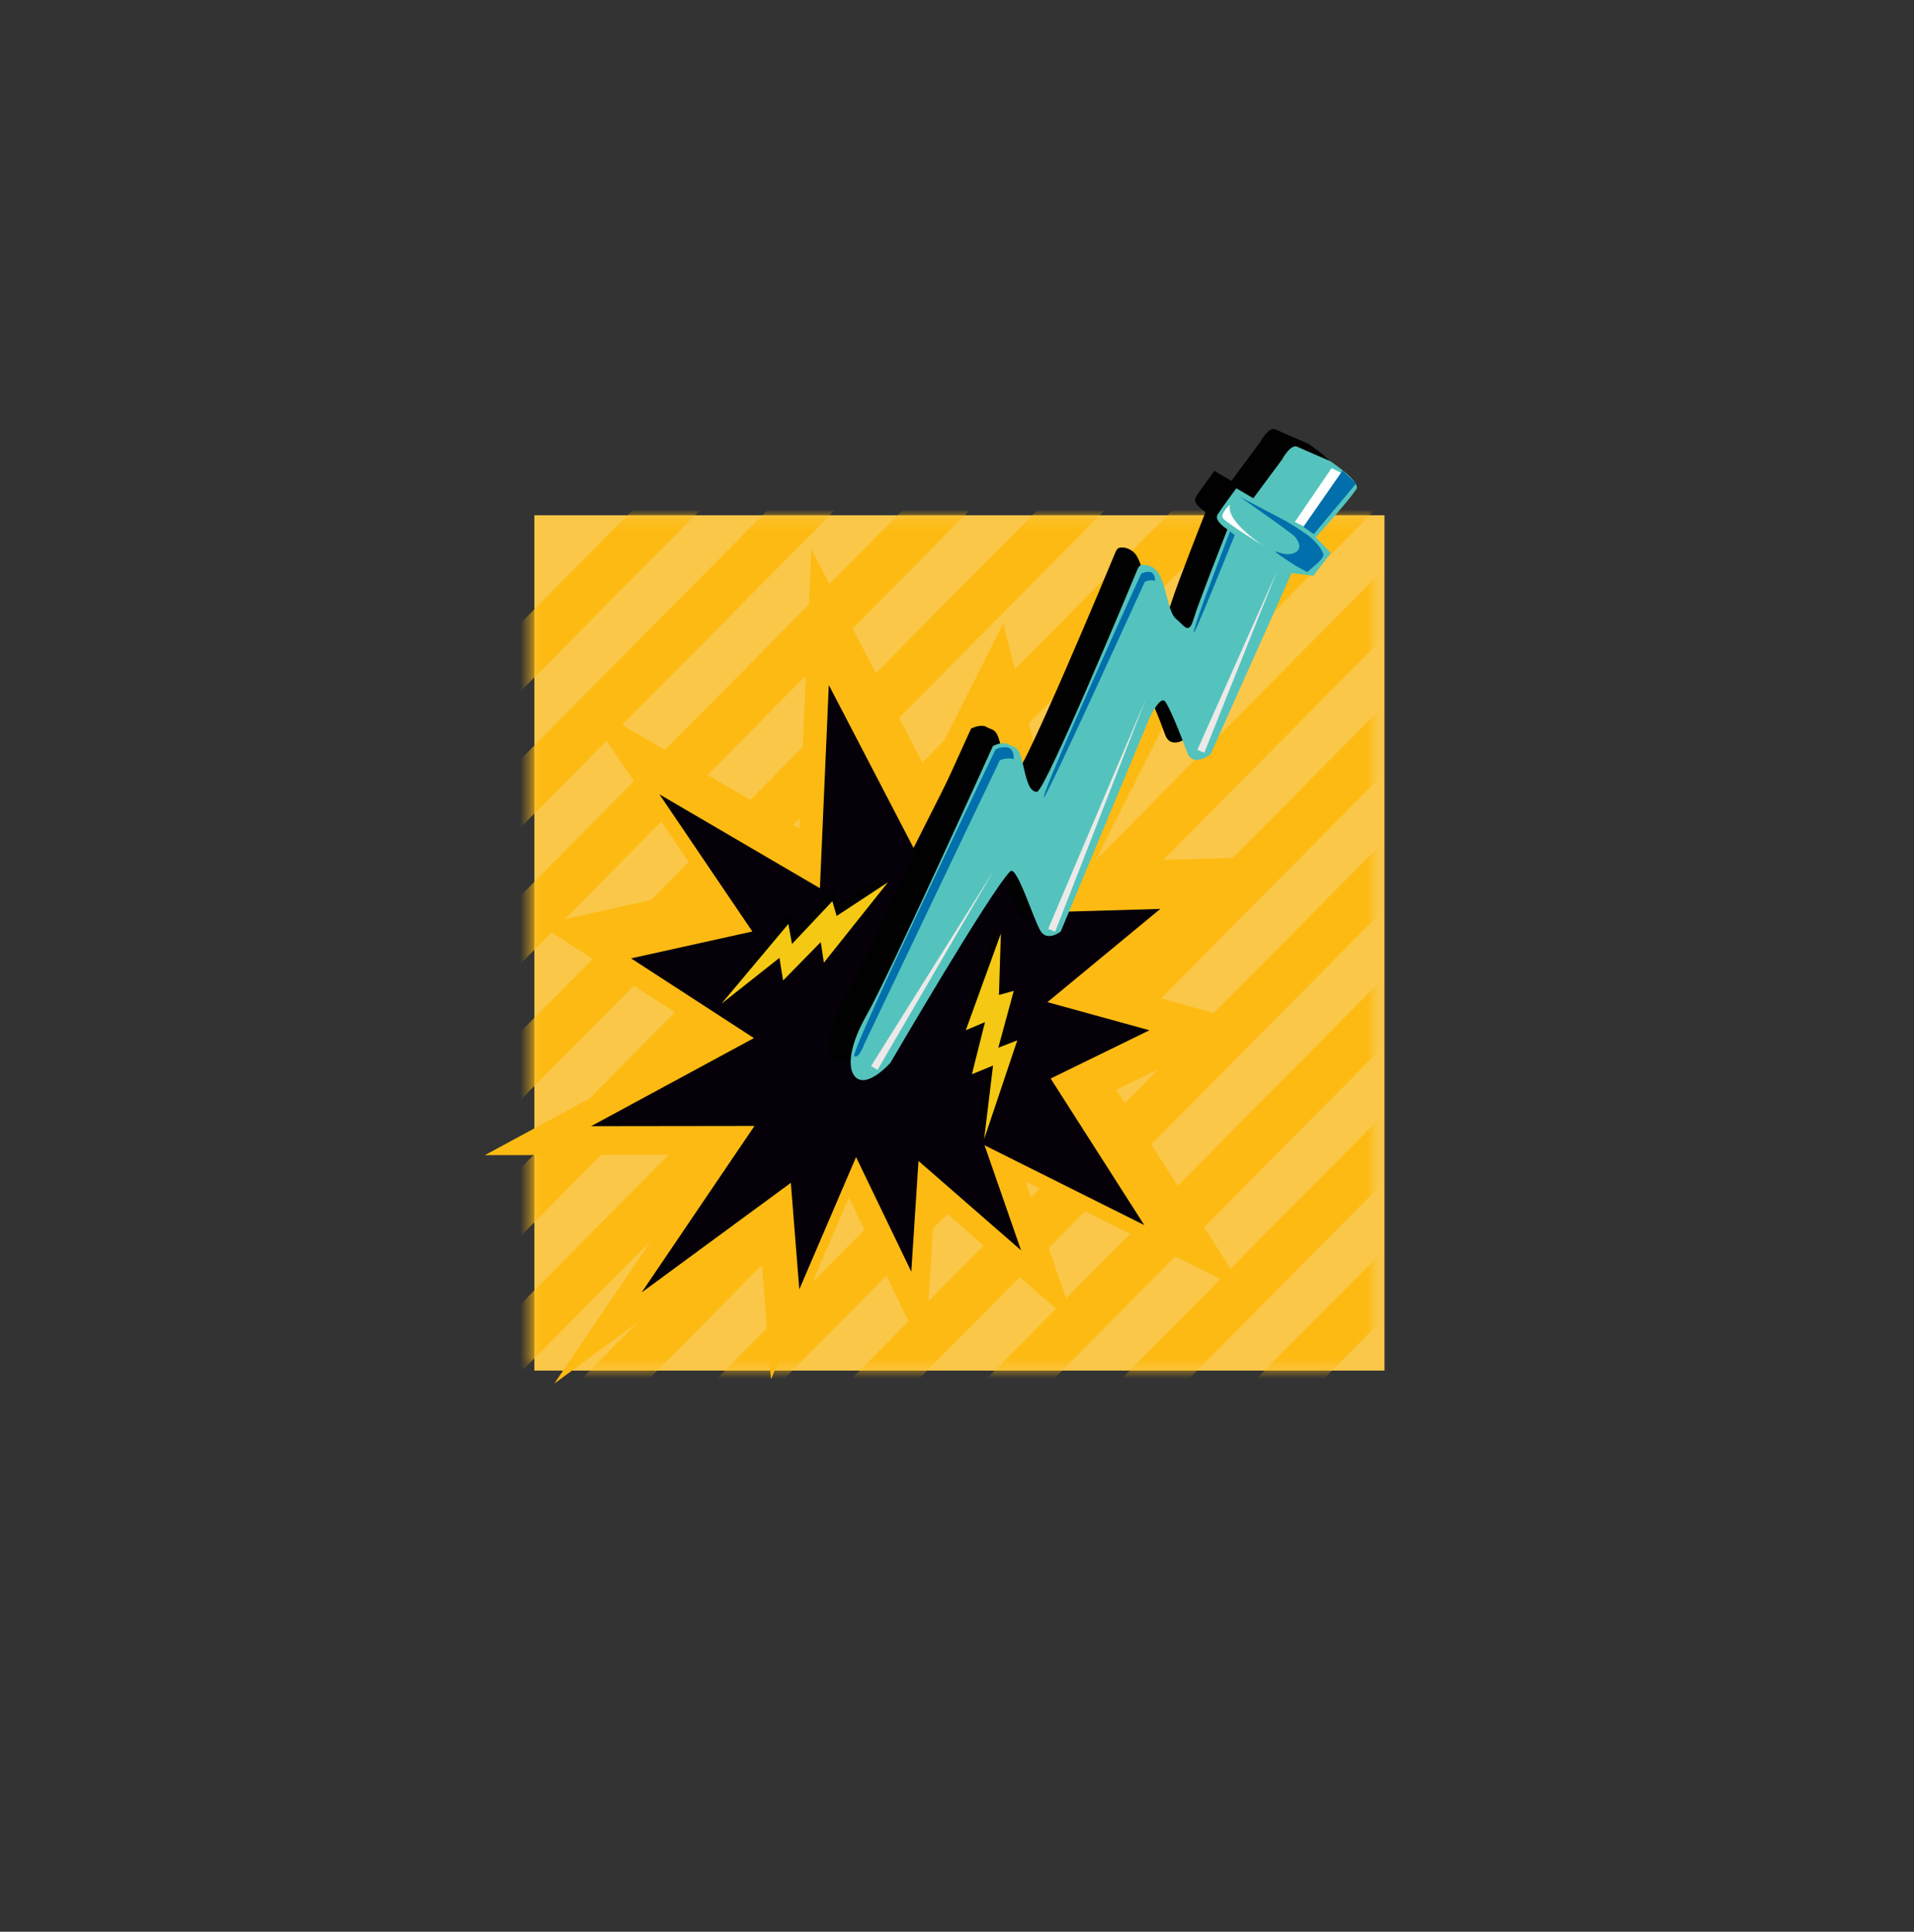 <?xml version="1.0" encoding="UTF-8"?><svg id="Vrstva_1" xmlns="http://www.w3.org/2000/svg" xmlns:xlink="http://www.w3.org/1999/xlink" viewBox="0 0 178.42 180.04"><rect x="0" y="0" width="178.42" height="180.04" fill="#333333" stroke="none"/><defs><style>.cls-1{fill:#fff;}.cls-2{fill:#006fab;}.cls-3{fill:#fac749;}.cls-4{fill:#060009;}.cls-5{fill:#fdba12;}.cls-6{fill:#54c3bd;}.cls-7{fill:#ece9e8;}.cls-8{mask:url(#mask);}.cls-9{fill:#010101;}.cls-10{fill:#f5c913;}</style><mask id="mask" x="0" y="0" width="178.42" height="180.04" maskUnits="userSpaceOnUse"><g id="mask0_706_4741"><path class="cls-1" d="m127.94,48.32H49.52v79.14h78.43V48.32Z"/></g></mask></defs><path class="cls-3" d="m129.06,48.02H49.81v79.72h79.25V48.02Z"/><g class="cls-8"><path class="cls-5" d="m72.34,180.04l-3.15-3.17,106.08-107.05,3.15,3.17-106.08,107.05Z"/><path class="cls-5" d="m66.05,173.7l-3.15-3.17,106.08-107.05,3.15,3.17-106.08,107.05Z"/><path class="cls-5" d="m59.75,167.35l-3.14-3.17,106.08-107.05,3.15,3.17-106.09,107.05Z"/><path class="cls-5" d="m53.46,161l-3.14-3.17,106.08-107.05,3.15,3.17-106.09,107.05Z"/><path class="cls-5" d="m47.18,154.66l-3.14-3.17,106.08-107.05,3.14,3.17-106.08,107.05Z"/><path class="cls-5" d="m40.89,148.31l-3.15-3.17,106.09-107.05,3.14,3.17-106.08,107.05Z"/><path class="cls-5" d="m34.6,141.96l-3.15-3.17L137.53,31.74l3.15,3.17-106.08,107.05Z"/><path class="cls-5" d="m28.31,135.62l-3.15-3.17L131.24,25.39l3.15,3.17L28.31,135.62Z"/><path class="cls-5" d="m22.01,129.27l-3.14-3.18L124.95,19.04l3.15,3.17L22.01,129.27Z"/><path class="cls-5" d="m15.73,122.92l-3.14-3.17L118.66,12.69l3.14,3.17L15.73,122.92Z"/><path class="cls-5" d="m9.44,116.57l-3.15-3.17L112.37,6.35l3.14,3.17L9.44,116.57Z"/><path class="cls-5" d="m3.15,110.22l-3.15-3.17L106.08,0l3.15,3.17L3.15,110.22Z"/></g><path class="cls-5" d="m65.84,82.76l-11.9-17.56,20.56,12.01,1.13-26.02,10.86,20.86,7.03-13.95,3.24,12.61,16.65-12.84-11.36,22.46,16.03-.47-14.44,11.93,13.07,3.6-12.65,6.18,11.99,18.77-20.45-10.22,4.67,13.45-13.13-11.45-.93,14.17-7.08-14.68-7.26,16.94-1.08-13.64-19.12,14.04,14.45-21.32-20.92.03,20.86-11.28-15.73-10.2,15.5-3.44Z"/><path class="cls-4" d="m70.13,86.81l-8.66-12.78,14.96,8.75.83-18.94,7.9,15.19,5.12-10.16,2.36,9.18,12.12-9.35-8.27,16.35,11.67-.34-10.52,8.69,9.51,2.62-9.21,4.5,8.73,13.66-14.89-7.44,3.4,9.79-9.56-8.33-.67,10.32-5.15-10.68-5.29,12.33-.79-9.93-13.91,10.22,10.52-15.52-15.23.02,15.18-8.21-11.45-7.43,11.28-2.5Z"/><path class="cls-9" d="m77.58,98.61c-.62-.82-.41-2.88,1.17-5.63,2.04-3.57,11.77-25.07,11.77-25.07,0,0,.89-.48,1.45-.15.56.33.91.07,1.28,1.58.36,1.5.6,2.88,1.38,2.83.75-.05,8.72-19.18,9.36-20.72.05-.11.1-.21.18-.3.21-.25,1.32-.18,1.82.71.72,1.25.86,3.61,1.61,4.21.75.6,1.17,1.53,1.61.04.44-1.48,3.17-8.39,3.17-8.39,0,0-1.26-.78-.93-1.35.33-.57,1.76-2.48,1.76-2.48l1.58.93,2.68-3.61s.79-1.49,1.43-1.19c.64.3,3.05,1.33,3.05,1.33,0,0,2.91,1.93,2.45,2.62-.73,1.09-2.97,3.57-3.61,4.29-.11.12-.18.19-.18.19l1.41,1.46-1.62,2.13-2.04-.25-7.55,16.88s-1.65,1.33-2.2-.2c-.45-1.25-1.61-4.21-2.06-4.73-.45-.52-1.41,1.5-1.41,1.5l-8.3,19.96s-1.24.98-1.88-.05c-.64-1.03-2.21-6.13-2.81-5.57-1.71,1.61-11.19,17.86-11.19,17.86,0,0-2.31,2.6-3.37,1.19h0Z"/><path class="cls-6" d="m79.62,100.23c-.62-.82-.41-2.88,1.17-5.63,2.04-3.57,11.77-25.07,11.77-25.07,0,0,.89-.48,1.45-.15.56.33.91.07,1.28,1.58.36,1.5.6,2.88,1.38,2.83.75-.05,8.72-19.18,9.36-20.72.05-.11.1-.21.18-.3.21-.25,1.32-.18,1.82.71.72,1.25.86,3.61,1.61,4.21s1.17,1.53,1.61.04c.44-1.49,3.17-8.39,3.17-8.39,0,0-1.26-.78-.93-1.35.33-.57,1.76-2.48,1.76-2.48l1.58.93,2.68-3.61s.79-1.49,1.43-1.19c.64.3,3.05,1.33,3.05,1.33,0,0,2.91,1.93,2.45,2.62-.73,1.09-2.97,3.57-3.61,4.29-.11.12-.18.19-.18.19l1.41,1.46-1.62,2.13-2.04-.25-7.55,16.88s-1.65,1.33-2.2-.2c-.45-1.25-1.61-4.21-2.06-4.73-.45-.52-1.41,1.5-1.41,1.5l-8.3,19.96s-1.24.98-1.88-.05c-.64-1.03-2.21-6.13-2.81-5.57-1.71,1.61-11.19,17.86-11.19,17.86,0,0-2.31,2.6-3.37,1.19h0Z"/><path class="cls-7" d="m111.62,69.88l7.44-16.7-6.8,16.98-.65-.28Z"/><path class="cls-7" d="m97.71,86.57l9.13-21.49-8.48,21.75-.65-.26Z"/><path class="cls-7" d="m81.2,99.35l11.45-18.24-10.85,18.6-.6-.36Z"/><path class="cls-1" d="m121.62,49.09l3.65-4.89-1.14-.57-3.43,5.02.91.44Z"/><path class="cls-2" d="m126.42,45.06l-1.27-1.2-3.65,5.24.97.68"/><path class="cls-2" d="m92.79,69.88s-13.58,28.2-13.16,28.54c.41.34.93-1.1.93-1.1l12.64-26.46s.51-.25,1.15-.15c.06,0,.11.03.16.06-.02-.34-.02-1.11-.78-1.13-.64-.02-.94.24-.94.24h0Z"/><path class="cls-2" d="m106.37,53.49s-9.43,20.65-9.05,20.82c.21.1,9.39-20.08,9.39-20.08,0,0,.37-.2.85-.13.05,0,.08.02.12.04-.02-.26-.05-.84-.62-.84-.48,0-.69.19-.69.19Z"/><path class="cls-2" d="m120.69,52.68l1.17.64c.75-.68,1.65-1.3,1.49-1.73-.16-.43-.72-1.19-1.52-1.77-.8-.58-2.06-1.31-2.06-1.31l-4.21-2.21s4.88,3.38,5.18,3.75c1.08,1.36-.37,1.91-1.54,1.43s1.49,1.19,1.49,1.19Z"/><path class="cls-2" d="m114.66,49.53c-1.86,4.84-3.54,9.35-3.37,9.43.1.04,1.9-4.36,3.81-9.09l-.44-.34Z"/><path class="cls-1" d="m114.66,47.03s-.93.84-.67,1.25c.26.41,3.9,2.67,3.9,2.67,0,0-3.65-2.31-3.23-3.91Z"/><path class="cls-9" d="m90.98,105.73l3.51-9.32-1.77.69,1.45-5.3-1.39.39.02-5.77-2.84,8.66,1.51-.36-1.22,4.86,1.97-.82-1.24,6.97Z"/><path class="cls-10" d="m91.74,106.16l3.09-9.2-1.77.69,1.44-5.3-1.38.38.18-5.73-3.27,9.02,1.79-.76-1.22,4.86,1.97-.81-.83,6.85Z"/><path class="cls-9" d="m67.53,92.82l6.13-7.86.34,1.87,3.76-3.99.4,1.38,4.91-3.03-5.91,6.94-.48-1.48-3.51,3.58-.34-2.11-5.3,4.7Z"/><path class="cls-10" d="m67.25,93.55l6.24-7.44.34,1.87,3.76-3.99.4,1.38,4.79-3.15-5.98,7.5-.29-1.92-3.51,3.58-.34-2.11-5.41,4.28Z"/></svg>